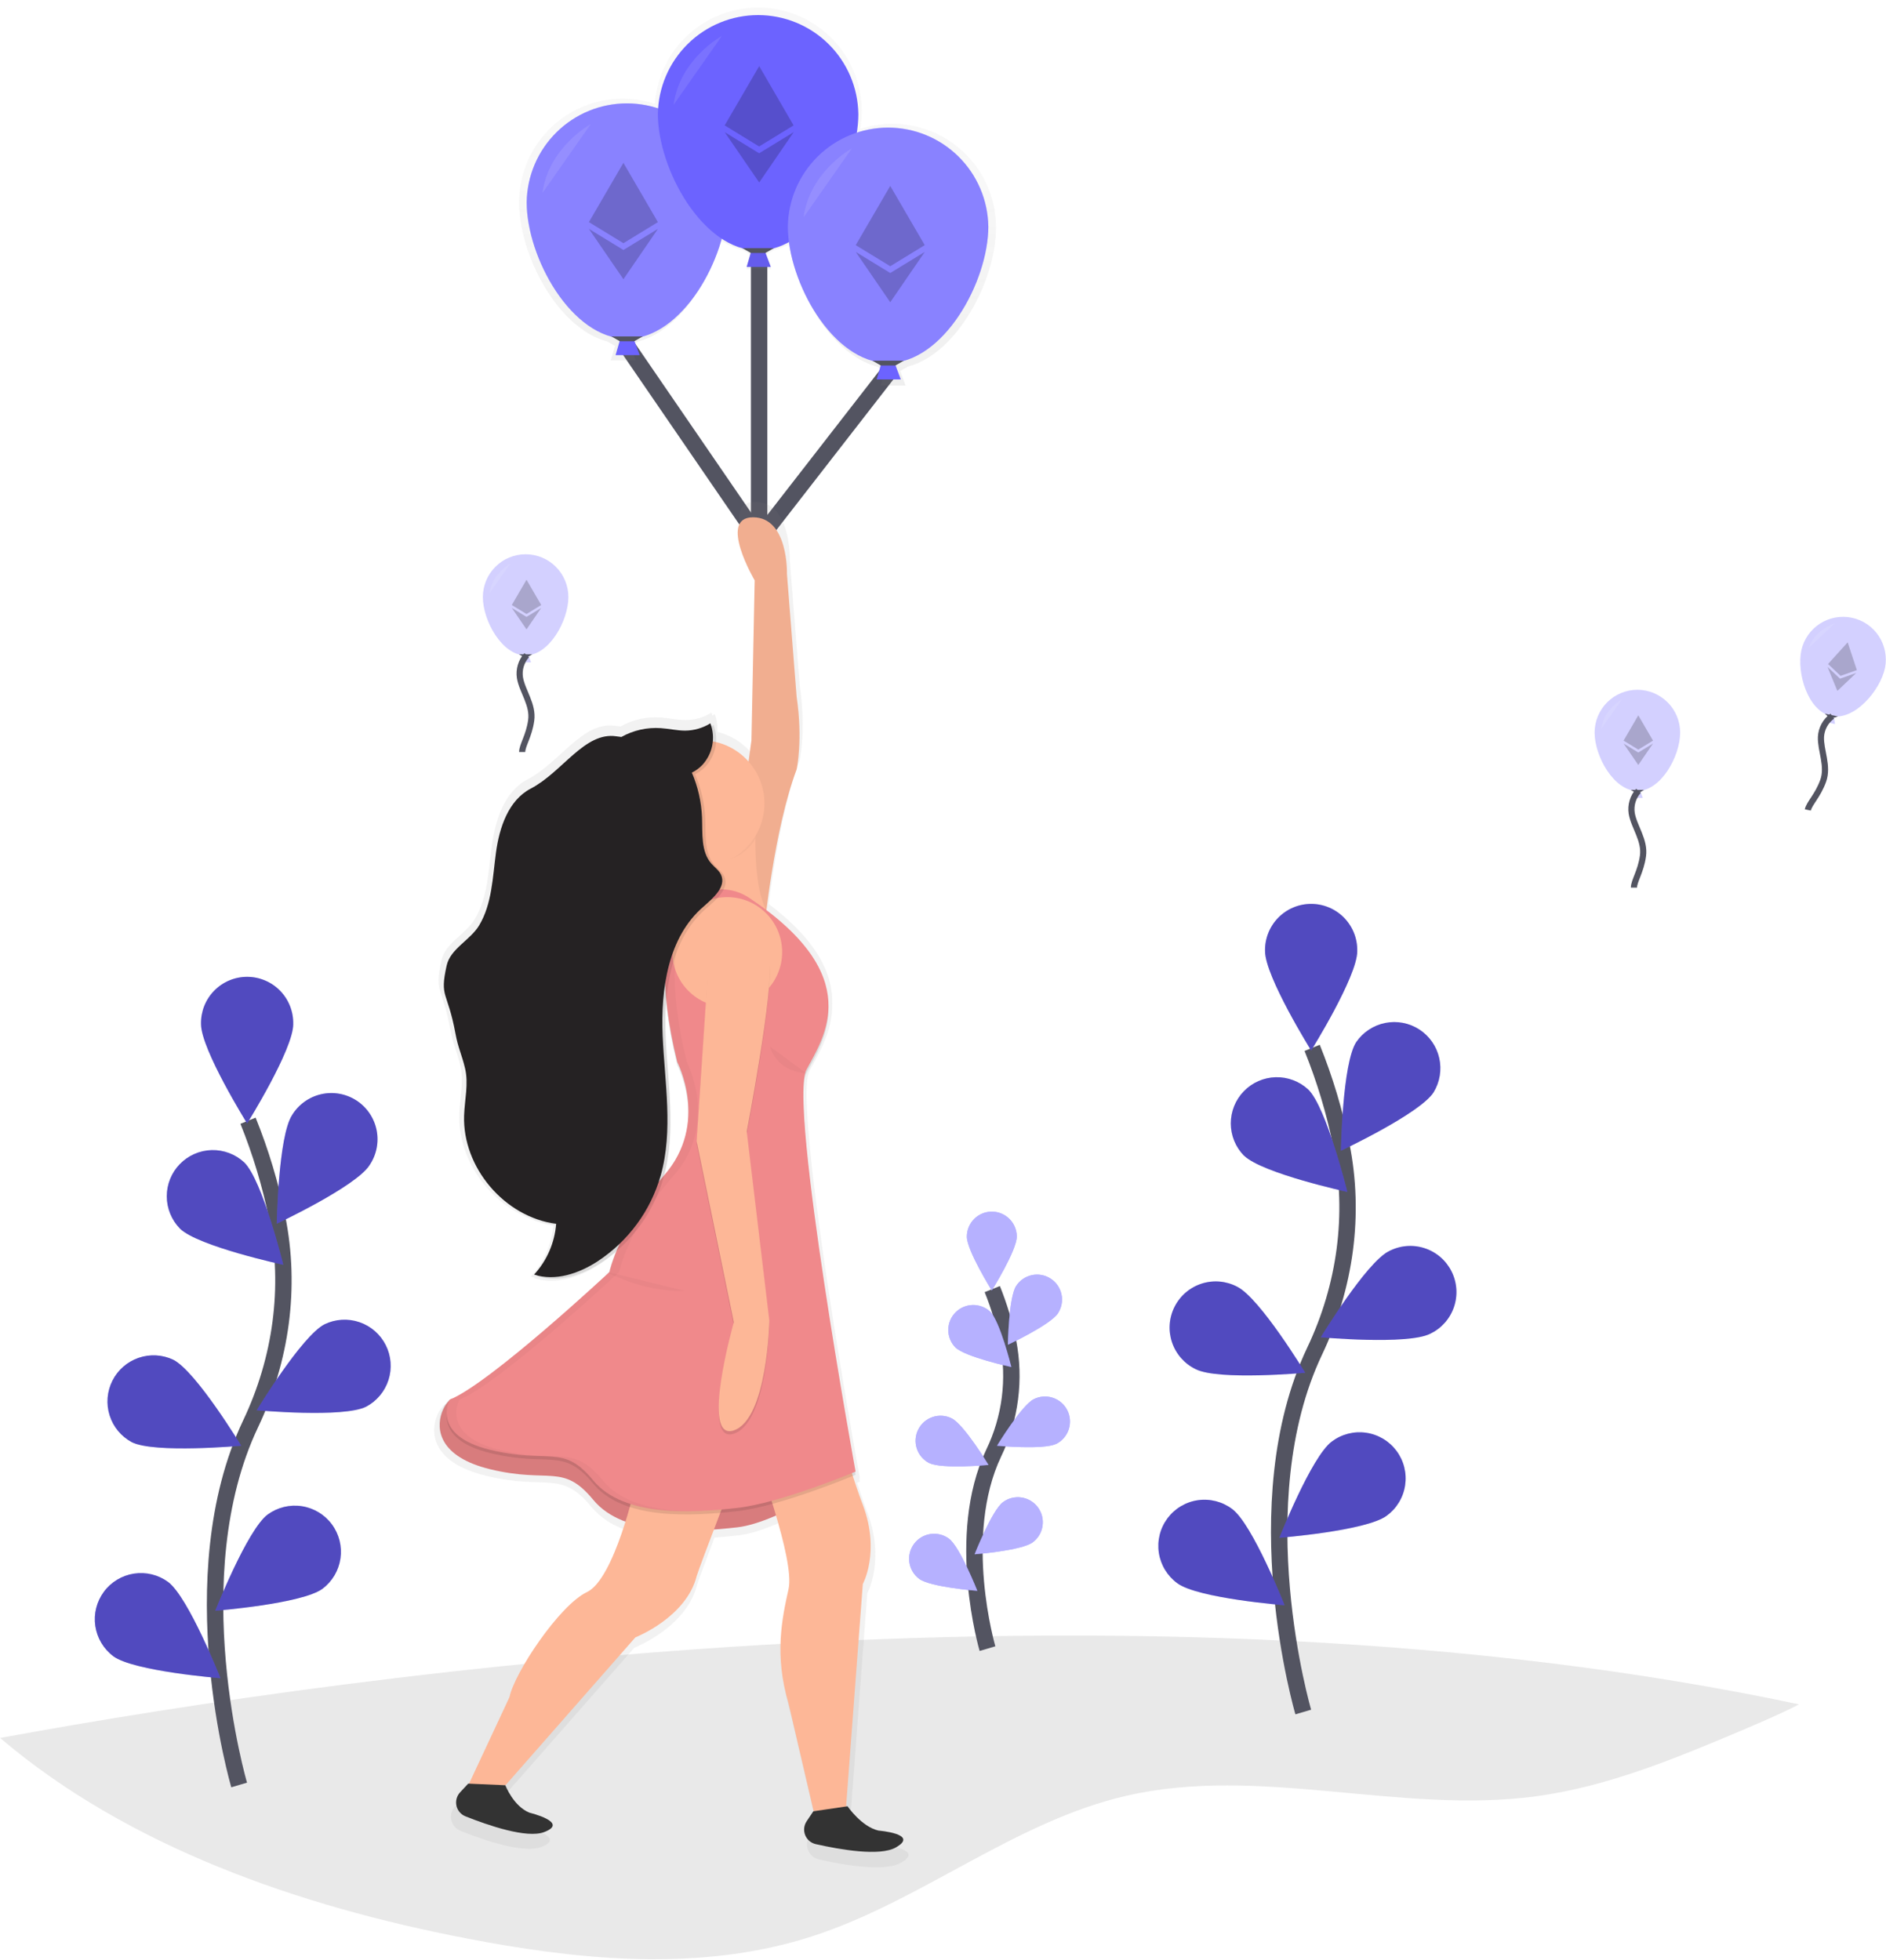 <svg width="230" height="239" viewBox="0 0 230 239" fill="none" xmlns="http://www.w3.org/2000/svg">
<g clip-path="url(#clip0)">
<path opacity="0.1" d="M219.393 207.842C217.239 208.954 214.982 209.914 212.755 210.871C204.53 214.349 196.18 217.856 187.343 219.05C170.758 221.288 153.629 215.227 137.325 218.998C123.666 222.155 112.369 231.827 99.025 236.134C92.82 238.136 86.364 238.921 79.85 238.921H78.997C78.19 238.911 77.389 238.891 76.595 238.86C69.99 238.612 63.359 237.633 56.885 236.382C36.443 232.445 15.638 225.226 0.009 211.938C45.516 203.601 139.255 190.822 219.393 207.842Z" fill="#252223"/>
<path d="M158.935 208.775C158.935 208.775 151.472 183.403 160.336 164.738C164.057 156.902 165.291 148.102 163.573 139.596C162.751 135.558 161.561 131.604 160.018 127.783" stroke="#535461" stroke-width="2" stroke-miterlimit="10"/>
<path d="M165.521 115.988C165.521 119.098 159.897 128.104 159.897 128.104C159.897 128.104 154.273 119.086 154.273 115.988C154.256 115.237 154.388 114.491 154.663 113.793C154.938 113.095 155.349 112.458 155.873 111.922C156.397 111.385 157.022 110.958 157.713 110.667C158.404 110.376 159.146 110.226 159.896 110.226C160.645 110.226 161.387 110.376 162.078 110.667C162.769 110.958 163.394 111.385 163.918 111.922C164.442 112.458 164.853 113.095 165.128 113.793C165.403 114.491 165.535 115.237 165.518 115.988H165.521Z" fill="#6C63FF"/>
<path d="M174.827 133.211C173.139 135.822 163.524 140.329 163.524 140.329C163.524 140.329 163.7 129.7 165.388 127.089C166.216 125.877 167.485 125.036 168.923 124.747C170.361 124.457 171.856 124.742 173.087 125.54C174.319 126.339 175.19 127.587 175.515 129.02C175.84 130.452 175.593 131.955 174.827 133.208V133.211Z" fill="#6C63FF"/>
<path d="M174.419 162.645C171.645 164.044 161.074 163.078 161.074 163.078C161.074 163.078 166.583 153.991 169.358 152.591C170.019 152.241 170.743 152.026 171.488 151.959C172.233 151.892 172.984 151.975 173.696 152.202C174.409 152.429 175.069 152.797 175.639 153.282C176.208 153.768 176.674 154.363 177.011 155.032C177.348 155.7 177.548 156.43 177.6 157.177C177.652 157.924 177.555 158.674 177.314 159.383C177.073 160.092 176.693 160.746 176.196 161.306C175.7 161.866 175.096 162.321 174.422 162.645H174.419Z" fill="#6C63FF"/>
<path d="M169.103 184.845C166.607 186.693 156.021 187.529 156.021 187.529C156.021 187.529 159.918 177.642 162.414 175.791C163.007 175.344 163.683 175.02 164.402 174.836C165.121 174.652 165.87 174.612 166.605 174.719C167.339 174.826 168.045 175.078 168.682 175.459C169.319 175.841 169.875 176.345 170.316 176.943C170.758 177.54 171.077 178.219 171.255 178.941C171.433 179.663 171.466 180.412 171.353 181.147C171.241 181.882 170.984 182.587 170.597 183.221C170.211 183.856 169.703 184.408 169.103 184.845Z" fill="#6C63FF"/>
<path d="M151.717 140.932C153.943 143.098 164.311 145.352 164.311 145.352C164.311 145.352 161.77 135.032 159.543 132.863C158.466 131.864 157.041 131.326 155.573 131.365C154.105 131.404 152.711 132.016 151.688 133.07C150.665 134.125 150.094 135.538 150.098 137.008C150.101 138.479 150.679 139.889 151.708 140.938L151.717 140.932Z" fill="#6C63FF"/>
<path d="M145.83 166.973C148.604 168.373 159.174 167.406 159.174 167.406C159.174 167.406 153.665 158.319 150.891 156.92C150.23 156.569 149.506 156.354 148.761 156.287C148.016 156.221 147.265 156.303 146.552 156.53C145.84 156.758 145.179 157.125 144.61 157.611C144.041 158.097 143.574 158.691 143.237 159.36C142.9 160.029 142.7 160.758 142.648 161.505C142.596 162.252 142.694 163.002 142.935 163.711C143.176 164.42 143.556 165.074 144.053 165.634C144.549 166.194 145.152 166.649 145.827 166.973H145.83Z" fill="#6C63FF"/>
<path d="M143.575 193.072C146.071 194.92 156.657 195.756 156.657 195.756C156.657 195.756 152.76 185.869 150.264 184.018C149.671 183.572 148.995 183.247 148.276 183.063C147.557 182.879 146.808 182.839 146.074 182.946C145.339 183.053 144.633 183.305 143.996 183.686C143.359 184.068 142.804 184.572 142.362 185.17C141.921 185.767 141.602 186.446 141.424 187.168C141.246 187.89 141.212 188.639 141.325 189.374C141.438 190.109 141.695 190.814 142.081 191.448C142.467 192.083 142.975 192.635 143.575 193.072Z" fill="#6C63FF"/>
<path opacity="0.25" d="M165.521 115.988C165.521 119.098 159.897 128.104 159.897 128.104C159.897 128.104 154.273 119.086 154.273 115.988C154.256 115.237 154.388 114.491 154.663 113.793C154.938 113.095 155.349 112.458 155.873 111.922C156.397 111.385 157.022 110.958 157.713 110.667C158.404 110.376 159.146 110.226 159.896 110.226C160.645 110.226 161.387 110.376 162.078 110.667C162.769 110.958 163.394 111.385 163.918 111.922C164.442 112.458 164.853 113.095 165.128 113.793C165.403 114.491 165.535 115.237 165.518 115.988H165.521Z" fill="black"/>
<path opacity="0.25" d="M174.827 133.211C173.139 135.822 163.524 140.329 163.524 140.329C163.524 140.329 163.7 129.7 165.388 127.089C166.216 125.877 167.485 125.036 168.923 124.747C170.361 124.457 171.856 124.742 173.087 125.54C174.319 126.339 175.19 127.587 175.515 129.02C175.84 130.452 175.593 131.955 174.827 133.208V133.211Z" fill="black"/>
<path opacity="0.25" d="M174.419 162.645C171.645 164.044 161.074 163.078 161.074 163.078C161.074 163.078 166.583 153.991 169.358 152.591C170.019 152.241 170.743 152.026 171.488 151.959C172.233 151.892 172.984 151.975 173.696 152.202C174.409 152.429 175.069 152.797 175.639 153.282C176.208 153.768 176.674 154.363 177.011 155.032C177.348 155.7 177.548 156.43 177.6 157.177C177.652 157.924 177.555 158.674 177.314 159.383C177.073 160.092 176.693 160.746 176.196 161.306C175.7 161.866 175.096 162.321 174.422 162.645H174.419Z" fill="black"/>
<path opacity="0.25" d="M169.103 184.845C166.607 186.693 156.021 187.529 156.021 187.529C156.021 187.529 159.918 177.642 162.414 175.791C163.007 175.344 163.683 175.02 164.402 174.836C165.121 174.652 165.87 174.612 166.605 174.719C167.339 174.826 168.045 175.078 168.682 175.459C169.319 175.841 169.875 176.345 170.316 176.943C170.758 177.54 171.077 178.219 171.255 178.941C171.433 179.663 171.466 180.412 171.353 181.147C171.241 181.882 170.984 182.587 170.597 183.221C170.211 183.856 169.703 184.408 169.103 184.845Z" fill="black"/>
<path opacity="0.25" d="M151.717 140.932C153.943 143.098 164.311 145.352 164.311 145.352C164.311 145.352 161.77 135.032 159.543 132.863C158.466 131.864 157.041 131.326 155.573 131.365C154.105 131.404 152.711 132.016 151.688 133.07C150.665 134.125 150.094 135.538 150.098 137.008C150.101 138.479 150.679 139.889 151.708 140.938L151.717 140.932Z" fill="black"/>
<path opacity="0.25" d="M145.83 166.973C148.604 168.373 159.174 167.406 159.174 167.406C159.174 167.406 153.665 158.319 150.891 156.92C150.23 156.569 149.506 156.354 148.761 156.287C148.016 156.221 147.265 156.303 146.552 156.53C145.84 156.758 145.179 157.125 144.61 157.611C144.041 158.097 143.574 158.691 143.237 159.36C142.9 160.029 142.7 160.758 142.648 161.505C142.596 162.252 142.694 163.002 142.935 163.711C143.176 164.42 143.556 165.074 144.053 165.634C144.549 166.194 145.152 166.649 145.827 166.973H145.83Z" fill="black"/>
<path opacity="0.25" d="M143.575 193.072C146.071 194.92 156.657 195.756 156.657 195.756C156.657 195.756 152.76 185.869 150.264 184.018C149.671 183.572 148.995 183.247 148.276 183.063C147.557 182.879 146.808 182.839 146.074 182.946C145.339 183.053 144.633 183.305 143.996 183.686C143.359 184.068 142.804 184.572 142.362 185.17C141.921 185.767 141.602 186.446 141.424 187.168C141.246 187.89 141.212 188.639 141.325 189.374C141.438 190.109 141.695 190.814 142.081 191.448C142.467 192.083 142.975 192.635 143.575 193.072Z" fill="black"/>
<path d="M29.165 217.672C29.165 217.672 21.701 192.303 30.565 173.625C34.286 165.789 35.521 156.989 33.802 148.484C32.981 144.445 31.791 140.491 30.248 136.67" stroke="#535461" stroke-width="2" stroke-miterlimit="10"/>
<path d="M35.762 124.884C35.762 127.995 30.138 137 30.138 137C30.138 137 24.514 127.983 24.514 124.884C24.497 124.134 24.629 123.388 24.904 122.689C25.179 121.991 25.59 121.355 26.114 120.818C26.638 120.281 27.264 119.855 27.954 119.564C28.645 119.272 29.387 119.122 30.137 119.122C30.886 119.122 31.628 119.272 32.319 119.564C33.01 119.855 33.636 120.281 34.159 120.818C34.683 121.355 35.095 121.991 35.369 122.689C35.644 123.388 35.777 124.134 35.759 124.884H35.762Z" fill="#6C63FF"/>
<path d="M45.056 142.108C43.367 144.719 33.753 149.226 33.753 149.226C33.753 149.226 33.928 138.597 35.617 135.986C36.008 135.345 36.524 134.789 37.134 134.351C37.744 133.913 38.435 133.602 39.167 133.435C39.899 133.269 40.656 133.251 41.395 133.382C42.134 133.513 42.839 133.791 43.469 134.2C44.099 134.608 44.641 135.138 45.063 135.76C45.485 136.381 45.779 137.081 45.927 137.817C46.075 138.554 46.074 139.313 45.924 140.049C45.774 140.786 45.479 141.484 45.056 142.105V142.108Z" fill="#6C63FF"/>
<path d="M44.65 171.541C41.876 172.941 31.306 171.975 31.306 171.975C31.306 171.975 36.815 162.887 39.589 161.488C40.916 160.85 42.441 160.76 43.834 161.235C45.228 161.71 46.38 162.713 47.043 164.029C47.706 165.345 47.827 166.869 47.38 168.274C46.933 169.678 45.954 170.852 44.653 171.541H44.65Z" fill="#6C63FF"/>
<path d="M39.335 193.742C36.84 195.59 26.254 196.426 26.254 196.426C26.254 196.426 30.151 186.539 32.646 184.688C33.846 183.814 35.343 183.45 36.809 183.676C38.276 183.901 39.594 184.698 40.476 185.893C41.359 187.087 41.734 188.582 41.52 190.052C41.306 191.523 40.521 192.849 39.335 193.742Z" fill="#6C63FF"/>
<path d="M21.945 149.829C24.172 151.994 34.551 154.239 34.551 154.239C34.551 154.239 32.01 143.919 29.784 141.75C28.706 140.751 27.281 140.213 25.814 140.252C24.346 140.291 22.951 140.903 21.928 141.958C20.905 143.012 20.334 144.425 20.338 145.896C20.342 147.366 20.919 148.776 21.948 149.826L21.945 149.829Z" fill="#6C63FF"/>
<path d="M16.071 175.87C18.845 177.269 29.416 176.303 29.416 176.303C29.416 176.303 23.907 167.216 21.132 165.816C19.806 165.189 18.287 165.105 16.9 165.582C15.513 166.06 14.367 167.061 13.706 168.373C13.046 169.684 12.924 171.202 13.366 172.603C13.807 174.003 14.778 175.176 16.071 175.87Z" fill="#6C63FF"/>
<path d="M13.805 201.969C16.301 203.816 26.887 204.653 26.887 204.653C26.887 204.653 22.99 194.766 20.494 192.909C19.294 192.035 17.798 191.671 16.331 191.897C14.865 192.122 13.546 192.919 12.664 194.114C11.782 195.308 11.406 196.803 11.62 198.273C11.834 199.744 12.619 201.07 13.805 201.963V201.969Z" fill="#6C63FF"/>
<path opacity="0.25" d="M35.762 124.884C35.762 127.995 30.138 137 30.138 137C30.138 137 24.514 127.983 24.514 124.884C24.497 124.134 24.629 123.388 24.904 122.689C25.179 121.991 25.59 121.355 26.114 120.818C26.638 120.281 27.264 119.855 27.954 119.564C28.645 119.272 29.387 119.122 30.137 119.122C30.886 119.122 31.628 119.272 32.319 119.564C33.01 119.855 33.636 120.281 34.159 120.818C34.683 121.355 35.095 121.991 35.369 122.689C35.644 123.388 35.777 124.134 35.759 124.884H35.762Z" fill="black"/>
<path opacity="0.25" d="M45.056 142.108C43.367 144.719 33.753 149.226 33.753 149.226C33.753 149.226 33.928 138.597 35.617 135.986C36.008 135.345 36.524 134.789 37.134 134.351C37.744 133.913 38.435 133.602 39.167 133.435C39.899 133.269 40.656 133.251 41.395 133.382C42.134 133.513 42.839 133.791 43.469 134.2C44.099 134.608 44.641 135.138 45.063 135.76C45.485 136.381 45.779 137.081 45.927 137.817C46.075 138.554 46.074 139.313 45.924 140.049C45.774 140.786 45.479 141.484 45.056 142.105V142.108Z" fill="black"/>
<path opacity="0.25" d="M44.65 171.541C41.876 172.941 31.306 171.975 31.306 171.975C31.306 171.975 36.815 162.887 39.589 161.488C40.916 160.85 42.441 160.76 43.834 161.235C45.228 161.71 46.38 162.713 47.043 164.029C47.706 165.345 47.827 166.869 47.38 168.274C46.933 169.678 45.954 170.852 44.653 171.541H44.65Z" fill="black"/>
<path opacity="0.25" d="M39.335 193.742C36.84 195.59 26.254 196.426 26.254 196.426C26.254 196.426 30.151 186.539 32.646 184.688C33.846 183.814 35.343 183.45 36.809 183.676C38.276 183.901 39.594 184.698 40.476 185.893C41.359 187.087 41.734 188.582 41.52 190.052C41.306 191.523 40.521 192.849 39.335 193.742Z" fill="black"/>
<path opacity="0.25" d="M21.945 149.829C24.172 151.994 34.551 154.239 34.551 154.239C34.551 154.239 32.01 143.919 29.784 141.75C28.706 140.751 27.281 140.213 25.814 140.252C24.346 140.291 22.951 140.903 21.928 141.958C20.905 143.012 20.334 144.425 20.338 145.896C20.342 147.366 20.919 148.776 21.948 149.826L21.945 149.829Z" fill="black"/>
<path opacity="0.25" d="M16.071 175.87C18.845 177.269 29.416 176.303 29.416 176.303C29.416 176.303 23.907 167.216 21.132 165.816C19.806 165.189 18.287 165.105 16.9 165.582C15.513 166.06 14.367 167.061 13.706 168.373C13.046 169.684 12.924 171.202 13.366 172.603C13.807 174.003 14.778 175.176 16.071 175.87Z" fill="black"/>
<path opacity="0.25" d="M13.805 201.969C16.301 203.816 26.887 204.653 26.887 204.653C26.887 204.653 22.99 194.766 20.494 192.909C19.294 192.035 17.798 191.671 16.331 191.897C14.865 192.122 13.546 192.919 12.664 194.114C11.782 195.308 11.406 196.803 11.62 198.273C11.834 199.744 12.619 201.07 13.805 201.963V201.969Z" fill="black"/>
<path d="M120.426 201.045C120.426 201.045 116.384 187.308 121.182 177.2C123.221 172.972 123.836 168.197 122.934 163.59C122.488 161.406 121.844 159.268 121.009 157.201" stroke="#535461" stroke-width="2" stroke-miterlimit="10"/>
<path d="M123.995 150.804C123.995 152.488 120.952 157.368 120.952 157.368C120.952 157.368 117.908 152.494 117.908 150.804C117.908 150.404 117.987 150.007 118.14 149.637C118.293 149.268 118.517 148.931 118.8 148.648C119.083 148.365 119.419 148.141 119.788 147.987C120.157 147.834 120.553 147.755 120.953 147.755C121.353 147.755 121.749 147.834 122.118 147.987C122.488 148.141 122.824 148.365 123.106 148.648C123.389 148.931 123.613 149.268 123.766 149.637C123.919 150.007 123.998 150.404 123.998 150.804H123.995Z" fill="#6C63FF"/>
<path d="M129.03 160.137C128.123 161.548 122.91 163.99 122.91 163.99C122.91 163.99 123.004 158.235 123.918 156.823C124.356 156.145 125.047 155.668 125.836 155.499C126.626 155.33 127.45 155.482 128.127 155.922C128.805 156.361 129.28 157.052 129.449 157.843C129.618 158.633 129.466 159.458 129.027 160.137H129.03Z" fill="#6C63FF"/>
<path d="M128.809 176.07C127.297 176.827 121.585 176.303 121.585 176.303C121.585 176.303 124.568 171.384 126.068 170.626C126.791 170.262 127.628 170.201 128.395 170.455C129.163 170.709 129.798 171.257 130.162 171.98C130.525 172.703 130.587 173.541 130.333 174.31C130.08 175.079 129.532 175.715 128.809 176.079V176.07Z" fill="#6C63FF"/>
<path d="M125.932 188.089C124.58 189.089 118.85 189.543 118.85 189.543C118.85 189.543 120.967 184.191 122.311 183.182C122.96 182.7 123.773 182.496 124.573 182.615C125.372 182.734 126.092 183.165 126.573 183.815C127.055 184.465 127.258 185.28 127.14 186.08C127.021 186.881 126.59 187.601 125.941 188.083L125.932 188.089Z" fill="#6C63FF"/>
<path d="M116.511 164.317C117.721 165.489 123.336 166.704 123.336 166.704C123.336 166.704 121.956 161.103 120.746 159.943C120.162 159.406 119.392 159.119 118.599 159.142C117.807 159.165 117.055 159.497 116.503 160.067C115.951 160.636 115.643 161.399 115.645 162.193C115.646 162.987 115.957 163.749 116.511 164.317Z" fill="#6C63FF"/>
<path d="M113.331 178.414C114.844 179.172 120.556 178.648 120.556 178.648C120.556 178.648 117.573 173.728 116.072 172.971C115.35 172.607 114.513 172.545 113.745 172.799C112.978 173.053 112.342 173.602 111.979 174.325C111.615 175.048 111.554 175.886 111.807 176.655C112.061 177.423 112.609 178.06 113.331 178.423V178.414Z" fill="#6C63FF"/>
<path d="M112.109 192.545C113.462 193.545 119.191 193.999 119.191 193.999C119.191 193.999 117.074 188.647 115.731 187.638C115.409 187.399 115.044 187.226 114.656 187.129C114.268 187.032 113.864 187.012 113.468 187.071C112.669 187.189 111.949 187.621 111.468 188.271C110.986 188.921 110.783 189.736 110.901 190.536C111.02 191.337 111.451 192.057 112.1 192.539L112.109 192.545Z" fill="#6C63FF"/>
<path opacity="0.5" d="M123.995 150.804C123.995 152.488 120.952 157.368 120.952 157.368C120.952 157.368 117.908 152.494 117.908 150.804C117.908 150.404 117.987 150.007 118.14 149.637C118.293 149.268 118.517 148.931 118.8 148.648C119.083 148.365 119.419 148.141 119.788 147.987C120.157 147.834 120.553 147.755 120.953 147.755C121.353 147.755 121.749 147.834 122.118 147.987C122.488 148.141 122.824 148.365 123.106 148.648C123.389 148.931 123.613 149.268 123.766 149.637C123.919 150.007 123.998 150.404 123.998 150.804H123.995Z" fill="white"/>
<path opacity="0.5" d="M129.03 160.137C128.123 161.548 122.91 163.99 122.91 163.99C122.91 163.99 123.004 158.235 123.918 156.823C124.356 156.145 125.047 155.668 125.836 155.499C126.626 155.33 127.45 155.482 128.127 155.922C128.805 156.361 129.28 157.052 129.449 157.843C129.618 158.633 129.466 159.458 129.027 160.137H129.03Z" fill="white"/>
<path opacity="0.5" d="M128.809 176.07C127.297 176.827 121.585 176.303 121.585 176.303C121.585 176.303 124.568 171.384 126.068 170.626C126.791 170.262 127.628 170.201 128.395 170.455C129.163 170.709 129.798 171.257 130.162 171.98C130.525 172.703 130.587 173.541 130.333 174.31C130.08 175.079 129.532 175.715 128.809 176.079V176.07Z" fill="white"/>
<path opacity="0.5" d="M125.932 188.089C124.58 189.089 118.85 189.543 118.85 189.543C118.85 189.543 120.967 184.191 122.311 183.182C122.96 182.7 123.773 182.496 124.573 182.615C125.372 182.734 126.092 183.165 126.573 183.815C127.055 184.465 127.258 185.28 127.14 186.08C127.021 186.881 126.59 187.601 125.941 188.083L125.932 188.089Z" fill="white"/>
<path opacity="0.5" d="M116.511 164.317C117.721 165.489 123.336 166.704 123.336 166.704C123.336 166.704 121.956 161.103 120.746 159.943C120.162 159.406 119.392 159.119 118.599 159.142C117.807 159.165 117.055 159.497 116.503 160.067C115.951 160.636 115.643 161.399 115.645 162.193C115.646 162.987 115.957 163.749 116.511 164.317Z" fill="white"/>
<path opacity="0.5" d="M113.331 178.414C114.844 179.172 120.556 178.648 120.556 178.648C120.556 178.648 117.573 173.728 116.072 172.971C115.35 172.607 114.513 172.545 113.745 172.799C112.978 173.053 112.342 173.602 111.979 174.325C111.615 175.048 111.554 175.886 111.807 176.655C112.061 177.423 112.609 178.06 113.331 178.423V178.414Z" fill="white"/>
<path opacity="0.5" d="M112.109 192.545C113.462 193.545 119.191 193.999 119.191 193.999C119.191 193.999 117.074 188.647 115.731 187.638C115.409 187.399 115.044 187.226 114.656 187.129C114.268 187.032 113.864 187.012 113.468 187.071C112.669 187.189 111.949 187.621 111.468 188.271C110.986 188.921 110.783 189.736 110.901 190.536C111.02 191.337 111.451 192.057 112.1 192.539L112.109 192.545Z" fill="white"/>
<path d="M92.578 31.73V65.713L108.286 45.491" stroke="#535461" stroke-width="2" stroke-miterlimit="10"/>
<path d="M76.589 42.401L92.578 65.713" stroke="#535461" stroke-width="2" stroke-miterlimit="10"/>
<g opacity="0.7">
<path opacity="0.7" d="M121.47 27.735C121.468 25.738 120.995 23.771 120.089 21.993C119.183 20.214 117.87 18.676 116.257 17.503C114.644 16.33 112.777 15.556 110.807 15.243C108.838 14.931 106.823 15.09 104.927 15.706C105.031 14.995 105.085 14.277 105.087 13.558C105.085 10.284 103.815 7.138 101.543 4.782C99.272 2.426 96.176 1.043 92.908 0.926C89.639 0.808 86.453 1.964 84.018 4.15C81.583 6.337 80.091 9.384 79.853 12.65C77.957 12.031 75.941 11.872 73.97 12.183C72 12.495 70.131 13.269 68.517 14.442C66.903 15.615 65.588 17.154 64.682 18.933C63.776 20.712 63.303 22.681 63.302 24.678C63.302 31.039 67.97 40.051 74.057 41.641L75.004 42.183L74.489 43.946H77.533L76.879 42.186L77.82 41.647C82.522 40.411 86.379 34.741 87.888 29.301C88.715 29.852 89.626 30.266 90.584 30.527L91.531 31.07L91.017 32.833H94.06L93.398 31.067L94.338 30.527C95.039 30.34 95.714 30.066 96.347 29.712C97.161 35.816 101.49 43.265 106.963 44.704L107.91 45.246L107.396 47.009H110.439L109.777 45.243L110.718 44.704C116.814 43.107 121.47 34.081 121.47 27.735Z" fill="url(#paint0_linear)"/>
</g>
<path d="M78.014 43.307H75.07L75.585 41.538H77.351L78.014 43.307Z" fill="#6C63FF"/>
<path d="M88.678 24.654C88.678 31.415 83.205 41.314 76.453 41.314C69.7 41.314 64.228 31.409 64.228 24.654C64.278 21.441 65.588 18.377 67.875 16.123C70.162 13.869 73.242 12.606 76.451 12.606C79.66 12.606 82.741 13.869 85.028 16.123C87.315 18.377 88.625 21.441 88.675 24.654H88.678Z" fill="#6C63FF"/>
<path opacity="0.2" d="M88.678 24.654C88.678 31.415 83.205 41.314 76.453 41.314C69.7 41.314 64.228 31.409 64.228 24.654C64.278 21.441 65.588 18.377 67.875 16.123C70.162 13.869 73.242 12.606 76.451 12.606C79.66 12.606 82.741 13.869 85.028 16.123C87.315 18.377 88.625 21.441 88.675 24.654H88.678Z" fill="white"/>
<path d="M77.351 41.614H75.584L74.553 41.023H78.383L77.351 41.614Z" fill="#535461"/>
<path opacity="0.1" d="M72.039 15.139C72.039 15.139 66.896 17.941 66.148 23.545L72.039 15.139Z" fill="white"/>
<path d="M93.999 32.548H91.056L91.57 30.779H93.337L93.999 32.548Z" fill="#6C63FF"/>
<path opacity="0.07" d="M93.999 32.548H91.056L91.57 30.779H93.337L93.999 32.548Z" fill="black"/>
<path d="M104.679 13.888C104.679 20.649 99.206 30.549 92.454 30.549C85.701 30.549 80.228 20.643 80.228 13.888C80.279 10.676 81.589 7.612 83.876 5.358C86.163 3.104 89.243 1.84 92.452 1.84C95.661 1.84 98.742 3.104 101.029 5.358C103.316 7.612 104.626 10.676 104.676 13.888H104.679Z" fill="#6C63FF"/>
<path d="M93.338 30.852H91.571L90.539 30.264H94.369L93.338 30.852Z" fill="#535461"/>
<path opacity="0.1" d="M88.034 4.38C88.034 4.38 82.891 7.182 82.144 12.786L88.034 4.38Z" fill="white"/>
<path d="M109.852 46.267H106.905L107.423 44.498H109.189L109.852 46.267Z" fill="#6C63FF"/>
<path d="M120.529 27.61C120.529 34.371 115.056 44.27 108.303 44.27C101.551 44.27 96.078 34.365 96.078 27.61C96.129 24.398 97.439 21.334 99.726 19.08C102.012 16.826 105.093 15.562 108.302 15.562C111.511 15.562 114.591 16.826 116.878 19.08C119.165 21.334 120.475 24.398 120.526 27.61H120.529Z" fill="#6C63FF"/>
<path opacity="0.2" d="M120.529 27.61C120.529 34.371 115.056 44.27 108.303 44.27C101.551 44.27 96.078 34.365 96.078 27.61C96.129 24.398 97.439 21.334 99.726 19.08C102.012 16.826 105.093 15.562 108.302 15.562C111.511 15.562 114.591 16.826 116.878 19.08C119.165 21.334 120.475 24.398 120.526 27.61H120.529Z" fill="white"/>
<path d="M109.19 44.573H107.423L106.392 43.983H110.222L109.19 44.573Z" fill="#535461"/>
<path opacity="0.1" d="M103.886 18.099C103.886 18.099 98.743 20.901 97.996 26.505L103.886 18.099Z" fill="white"/>
<path opacity="0.2" d="M112.772 29.894L108.567 32.466L104.358 29.894L108.567 22.673L112.772 29.894ZM108.567 33.293L104.358 30.721L108.567 36.858L112.775 30.721L108.567 33.293Z" fill="black"/>
<path opacity="0.2" d="M96.78 15.291L92.575 17.863L88.376 15.291L92.584 8.063L96.78 15.291ZM92.575 18.69L88.376 16.115L92.584 22.252L96.792 16.115L92.584 18.687L92.575 18.69Z" fill="black"/>
<path opacity="0.2" d="M80.232 27.086L76.027 29.658L71.818 27.086L76.027 19.859L80.232 27.086ZM76.027 30.485L71.818 27.913L76.027 34.05L80.235 27.913L76.027 30.485Z" fill="black"/>
<path d="M107.71 225.047C105.592 224.563 103.853 222.018 103.853 222.018L103.68 222.046L105.768 194.296C105.768 194.296 107.982 190.264 105.768 184.415C105.326 183.252 104.912 182.031 104.525 180.823L104.86 180.683L104.794 180.308L104.86 180.28C104.86 180.28 98.419 144.937 98.359 133.432C98.359 132.042 98.483 131.048 98.731 130.573C99.748 128.631 101.569 125.838 101.493 122.352C101.56 118.947 99.856 114.855 93.748 110.235C94.235 106.358 95.436 98.195 97.524 92.666C97.524 92.666 98.329 89.031 97.524 83.579L96.314 68.255C96.314 68.255 96.516 61.197 92.078 61.197C87.64 61.197 92.281 69.073 92.281 69.073L91.879 89.034C91.879 89.034 91.746 90.067 91.519 91.691C90.451 90.481 89.036 89.629 87.468 89.253C87.53 88.523 87.427 87.789 87.165 87.105C87.075 87.162 86.981 87.214 86.887 87.266C86.851 87.144 86.808 87.023 86.763 86.905C85.818 87.491 84.731 87.806 83.62 87.814C82.603 87.814 81.605 87.568 80.594 87.493C78.88 87.372 77.167 87.754 75.666 88.592C75.457 88.571 75.246 88.544 75.034 88.513C71.07 87.908 68.314 92.966 64.345 95.035C61.562 96.486 60.437 99.882 60.001 102.99C59.565 106.097 59.514 109.408 57.883 112.104C56.776 113.946 54.298 115.009 53.832 117.105C52.925 121.195 53.932 120.186 54.94 125.629C55.272 127.428 55.705 128.146 56.129 129.927C56.588 131.848 56.08 133.865 56.011 135.828C55.835 140.999 59.157 145.991 63.77 148.214C64.932 148.83 66.186 149.254 67.483 149.471C67.275 151.783 66.312 153.962 64.745 155.672C64.899 155.723 65.047 155.766 65.21 155.802L65.147 155.872C67.809 156.744 70.75 155.735 73.097 154.203C73.782 153.754 74.436 153.26 75.055 152.725C74.691 153.58 74.396 154.464 74.171 155.366L74.153 155.384L73.669 155.266C73.669 155.266 73.808 155.345 74.059 155.472C72.722 156.714 59.602 168.839 54.558 171.157C53.448 171.181 49.818 177.666 59.269 179.968C66.72 181.786 68.345 179.163 72.157 183.8C73.227 185.042 74.607 185.977 76.156 186.511C75.067 189.989 73.346 194.354 71.349 195.296C67.924 196.91 62.273 205.376 61.668 208.403L56.609 219.195H56.516L55.49 220.295C55.286 220.514 55.138 220.78 55.059 221.069C54.98 221.359 54.974 221.663 55.039 221.956C55.104 222.248 55.24 222.521 55.434 222.749C55.628 222.977 55.875 223.155 56.153 223.266C59.075 224.433 63.831 226.05 65.982 225.244C69.204 224.033 64.167 222.821 64.167 222.821C62.152 222.015 61.141 219.392 61.141 219.392L77.351 200.942C77.351 200.942 83.704 198.476 85.002 193.281C85.084 192.951 86.04 190.404 87.141 187.505C88.17 187.429 89.147 187.329 90.036 187.232C91.476 187.072 93.183 186.502 94.913 185.751C95.963 189.304 96.864 193.157 96.48 194.893C95.675 198.528 94.665 203.159 96.48 209.208L99.602 222.618H99.887L99.566 222.667L98.734 223.899C98.564 224.15 98.459 224.438 98.426 224.739C98.393 225.04 98.434 225.345 98.546 225.626C98.657 225.907 98.836 226.157 99.066 226.353C99.296 226.55 99.57 226.687 99.865 226.753C102.936 227.45 107.861 228.301 109.849 227.171C112.88 225.459 107.71 225.047 107.71 225.047ZM81.163 126.087C81.096 124.625 81.117 123.16 81.227 121.7C81.489 124.357 81.95 126.989 82.606 129.576C83.485 131.433 83.959 133.456 83.998 135.51C83.974 138.381 82.907 141.145 80.997 143.286L80.978 143.304C82.473 137.737 81.417 131.845 81.163 126.084V126.087Z" fill="url(#paint1_linear)"/>
<path d="M82.785 113.722C81.048 116.663 81.363 122.04 83.774 131.872C83.774 131.872 86.53 139.363 81.018 145.67C75.506 151.976 74.326 157.483 74.326 157.483C74.326 157.483 57.021 168.218 54.837 173.053C58.086 165.859 47.419 176.158 59.759 179.163C67.041 180.938 68.617 178.375 72.356 182.906C76.096 187.438 84.561 186.844 89.876 186.257C95.192 185.669 104.246 179.359 104.246 179.359C104.246 179.359 94.208 136.985 96.38 132.844C98.429 128.928 105.795 121.485 91.365 111.847C88.481 109.938 84.542 110.744 82.785 113.722Z" fill="#F0898B"/>
<path opacity="0.1" d="M82.785 113.722C81.049 116.663 81.363 122.04 83.775 131.872C83.775 131.872 86.531 139.363 81.018 145.67C75.506 151.976 74.326 157.483 74.326 157.483C74.326 157.483 56.91 168.17 54.837 173.053C57.89 165.859 47.419 176.158 59.76 179.163C67.041 180.938 68.618 178.375 72.357 182.906C76.096 187.438 84.561 186.844 89.877 186.257C95.192 185.669 104.247 179.359 104.247 179.359C104.247 179.359 94.209 136.985 96.381 132.844C98.429 128.928 105.796 121.485 91.365 111.847C88.482 109.938 84.543 110.744 82.785 113.722Z" fill="black"/>
<path d="M77.485 181.144C77.485 181.144 74.925 192.575 71.579 194.15C68.233 195.726 62.721 204.004 62.131 206.961L57.112 217.702H61.65L77.485 199.673C77.485 199.673 83.696 197.249 84.966 192.182C85.163 191.394 90.479 177.596 90.479 177.596L77.485 181.144Z" fill="#FDB797"/>
<path d="M92.236 177.596C92.236 177.596 96.962 190.21 96.169 193.76C95.377 197.31 94.396 201.841 96.169 207.754L99.222 220.861L103.155 220.664L105.221 193.169C105.221 193.169 107.387 189.231 105.221 183.512C103.055 177.793 101.482 170.702 101.482 170.702L92.236 177.596Z" fill="#FDB797"/>
<path d="M93.216 113.146C93.216 113.146 94.396 101.124 97.149 93.83C97.149 93.83 97.936 90.283 97.149 84.96L95.969 69.981C95.969 69.981 96.166 63.084 91.836 63.084C87.507 63.084 92.033 70.772 92.033 70.772L91.64 90.286C91.64 90.286 89.08 110.193 87.311 112.362L93.216 113.146Z" fill="#FDB797"/>
<path opacity="0.05" d="M93.216 113.146C93.216 113.146 94.396 101.124 97.149 93.83C97.149 93.83 97.936 90.283 97.149 84.96L95.969 69.981C95.969 69.981 96.166 63.084 91.836 63.084C87.507 63.084 92.033 70.772 92.033 70.772L91.64 90.286C91.64 90.286 89.08 110.193 87.311 112.362L93.216 113.146Z" fill="black"/>
<path d="M92.236 98.955C92.236 98.955 91.449 108.415 93.812 111.568C93.812 111.568 88.3 108.612 83.577 111.174C83.577 111.174 86.53 103.093 85.547 99.546L92.236 98.955Z" fill="#FDB797"/>
<path opacity="0.1" d="M82.784 111.75C81.048 114.691 80.18 120.068 82.591 129.9C82.591 129.9 86.524 137.391 81.015 143.698C75.506 150.004 74.323 155.511 74.323 155.511C74.323 155.511 59.756 169.112 54.834 171.081C54.834 171.081 52.471 175.416 59.756 177.191C67.041 178.966 68.614 176.403 72.353 180.935C76.093 185.466 84.557 184.872 89.873 184.285C95.188 183.697 104.34 179.85 104.34 179.85C104.34 179.85 96.171 135.019 98.335 130.872C100.383 126.956 105.78 119.513 91.352 109.875C88.481 107.966 84.542 108.775 82.784 111.75Z" fill="black"/>
<path d="M82.784 111.356C81.048 114.297 80.18 119.674 82.591 129.506C82.591 129.506 86.524 136.997 81.015 143.304C75.506 149.611 74.323 155.117 74.323 155.117C74.323 155.117 59.756 168.718 54.834 170.687C54.834 170.687 52.471 175.022 59.756 176.797C67.041 178.572 68.614 176.009 72.353 180.541C76.093 185.072 84.557 184.479 89.873 183.891C95.188 183.303 104.34 179.456 104.34 179.456C104.34 179.456 96.171 134.626 98.335 130.479C100.383 126.562 105.78 119.12 91.352 109.481C88.481 107.573 84.542 108.378 82.784 111.356Z" fill="#F0898B"/>
<path d="M88.693 122.806C92.389 122.806 95.385 119.806 95.385 116.106C95.385 112.405 92.389 109.405 88.693 109.405C84.997 109.405 82.001 112.405 82.001 116.106C82.001 119.806 84.997 122.806 88.693 122.806Z" fill="#FDB797"/>
<path opacity="0.1" d="M86.331 118.862L84.954 139.557L89.492 161.633C89.492 161.633 85.359 176.218 89.492 174.837C93.625 173.456 93.821 161.436 93.821 161.436L91.056 138.385C91.056 138.385 94.402 121.04 93.812 117.484C93.222 113.928 86.331 118.862 86.331 118.862Z" fill="black"/>
<path d="M86.331 118.468L84.954 139.163L89.492 161.239C89.492 161.239 85.35 175.824 89.48 174.431C93.61 173.038 93.821 161.042 93.821 161.042L91.065 137.982C91.065 137.982 94.411 120.637 93.821 117.081C93.231 113.525 86.331 118.468 86.331 118.468Z" fill="#FDB797"/>
<path opacity="0.03" d="M85.444 105.368C88.231 105.368 90.766 104.571 92.1 102.338C92.118 100.597 92.224 99.346 92.224 99.346L85.532 99.951C85.956 101.466 85.723 102.775 85.23 104.977C85.372 104.974 85.32 105.368 85.444 105.368Z" fill="black"/>
<path d="M85.544 105.661C89.785 105.661 93.223 102.219 93.223 97.973C93.223 93.727 89.785 90.285 85.544 90.285C81.304 90.285 77.866 93.727 77.866 97.973C77.866 102.219 81.304 105.661 85.544 105.661Z" fill="#FDB797"/>
<path opacity="0.03" d="M93.909 127.634C93.909 127.634 94.514 130.591 98.338 130.888L93.909 127.634Z" fill="black"/>
<path opacity="0.03" d="M73.537 180.553C69.797 176.009 68.221 178.581 60.939 176.809C53.657 175.037 56.005 170.699 56.005 170.699C60.927 168.727 75.494 155.13 75.494 155.13C75.494 155.13 76.674 149.61 82.186 143.316C87.698 137.021 83.762 129.518 83.762 129.518C81.342 119.689 82.216 114.309 83.956 111.368C84.434 110.562 85.097 109.881 85.89 109.381C86.682 108.881 87.582 108.577 88.515 108.493C87.383 108.373 86.24 108.58 85.221 109.09C84.203 109.599 83.351 110.39 82.767 111.368C81.03 114.309 80.162 119.686 82.573 129.518C82.573 129.518 86.506 137.009 80.997 143.316C75.488 149.623 74.305 155.13 74.305 155.13C74.305 155.13 59.738 168.73 54.816 170.699C54.816 170.699 52.453 175.034 59.738 176.809C67.023 178.584 68.596 176.021 72.336 180.553C74.922 183.688 79.766 184.372 84.267 184.3C80.141 184.233 75.896 183.415 73.537 180.553Z" fill="black"/>
<path opacity="0.1" d="M88.331 106.882C88.083 106.331 87.553 105.973 87.154 105.516C85.856 104.041 86.08 101.829 86.004 99.863C85.927 97.986 85.508 96.138 84.767 94.411C85.231 94.18 85.654 93.873 86.016 93.502C86.644 92.832 87.071 91.999 87.249 91.098C87.427 90.197 87.349 89.263 87.024 88.404C86.1 88.978 85.037 89.286 83.95 89.295C82.958 89.295 81.981 89.056 80.988 88.992C79.311 88.874 77.637 89.248 76.169 90.067C75.963 90.046 75.757 90.022 75.564 89.989C71.688 89.401 68.996 94.341 65.117 96.365C62.395 97.785 61.296 101.099 60.882 104.141C60.467 107.182 60.404 110.417 58.825 113.049C57.742 114.848 55.318 115.887 54.865 117.938C53.978 121.937 54.961 120.949 55.945 126.271C56.271 128.031 56.692 128.734 57.106 130.473C57.554 132.351 57.058 134.31 56.991 136.228C56.777 142.565 61.935 148.632 68.218 149.429C68.041 151.738 67.094 153.921 65.529 155.626C68.131 156.48 71.008 155.493 73.301 153.994C77.015 151.534 79.727 147.823 80.943 143.534C82.489 138.039 81.424 132.199 81.179 126.495C80.934 120.792 81.832 114.449 86.165 110.744C87.372 109.702 88.981 108.339 88.331 106.882Z" fill="black"/>
<path d="M87.937 106.691C87.689 106.14 87.16 105.782 86.76 105.325C85.462 103.85 85.686 101.639 85.611 99.673C85.534 97.795 85.115 95.947 84.373 94.22C84.838 93.99 85.26 93.683 85.623 93.312C86.252 92.641 86.68 91.807 86.858 90.904C87.036 90.002 86.957 89.067 86.63 88.207C85.707 88.781 84.643 89.09 83.556 89.098C82.564 89.098 81.587 88.859 80.595 88.795C78.918 88.677 77.243 89.051 75.775 89.871C75.57 89.849 75.364 89.825 75.17 89.792C71.295 89.204 68.602 94.145 64.724 96.168C62.001 97.589 60.903 100.903 60.488 103.944C60.074 106.985 60.01 110.22 58.431 112.852C57.348 114.652 54.925 115.691 54.471 117.741C53.585 121.74 54.568 120.752 55.551 126.074C55.878 127.834 56.298 128.537 56.713 130.276C57.16 132.154 56.664 134.114 56.598 136.031C56.383 142.368 61.541 148.435 67.825 149.232C67.647 151.541 66.7 153.724 65.135 155.43C67.737 156.284 70.614 155.296 72.907 153.797C76.631 151.344 79.352 147.635 80.576 143.343C82.122 137.849 81.058 132.008 80.812 126.305C80.567 120.601 81.466 114.258 85.798 110.553C86.978 109.505 88.588 108.142 87.937 106.691Z" fill="#252223"/>
<path d="M61.626 217.705C61.626 217.705 62.609 220.268 64.579 221.055C64.579 221.055 69.501 222.236 66.351 223.421C64.234 224.211 59.602 222.627 56.743 221.488C56.474 221.377 56.235 221.202 56.047 220.978C55.859 220.755 55.728 220.489 55.665 220.204C55.601 219.919 55.607 219.623 55.682 219.341C55.757 219.059 55.899 218.799 56.096 218.583L57.097 217.508L61.626 217.705Z" fill="#333333"/>
<path d="M103.357 220.268C103.357 220.268 105.06 222.761 107.127 223.233C107.127 223.233 112.173 223.636 109.244 225.293C107.296 226.395 102.48 225.565 99.478 224.884C99.191 224.819 98.923 224.684 98.698 224.492C98.474 224.3 98.3 224.056 98.191 223.781C98.082 223.506 98.042 223.209 98.074 222.915C98.106 222.621 98.209 222.339 98.374 222.094L99.188 220.882L103.357 220.268Z" fill="#333333"/>
<path opacity="0.03" d="M73.83 155.045C73.83 155.045 78.368 157.607 83.475 157.41L73.83 155.045Z" fill="black"/>
<path opacity="0.3" d="M64.76 80.768H63.505L63.723 80.011H64.479L64.76 80.768Z" fill="#6C63FF"/>
<path opacity="0.3" d="M69.316 72.804C69.316 75.682 66.981 79.923 64.1 79.923C61.22 79.923 58.885 75.682 58.885 72.814C58.885 71.428 59.434 70.1 60.412 69.121C61.391 68.141 62.717 67.591 64.1 67.591C65.484 67.591 66.81 68.141 67.788 69.121C68.767 70.1 69.316 71.428 69.316 72.814V72.804Z" fill="#6C63FF"/>
<path d="M64.479 80.044H63.723L63.284 79.793H64.918L64.479 80.044Z" fill="#535461"/>
<path opacity="0.1" d="M62.212 68.749C62.212 68.749 60.013 69.945 59.698 72.335L62.212 68.749Z" fill="white"/>
<path opacity="0.2" d="M66.003 73.78L64.209 74.876L62.415 73.78L64.209 70.696L66.003 73.78ZM64.209 75.231L62.415 74.134L64.209 76.751L66.003 74.134L64.209 75.231Z" fill="black"/>
<path d="M64.231 79.902C63.898 80.269 63.652 80.706 63.51 81.181C63.367 81.656 63.333 82.156 63.408 82.646C63.683 84.294 65.054 85.942 64.778 87.862C64.503 89.783 63.68 90.891 63.68 91.706" stroke="#535461" stroke-width="0.75" stroke-miterlimit="10"/>
<path opacity="0.3" d="M200.343 97.304H199.084L199.305 96.547H200.058L200.343 97.304Z" fill="#6C63FF"/>
<path opacity="0.3" d="M204.896 89.341C204.896 92.224 202.561 96.45 199.68 96.45C196.8 96.45 194.465 92.209 194.465 89.341C194.465 87.956 195.014 86.627 195.992 85.648C196.971 84.669 198.297 84.118 199.68 84.118C201.064 84.118 202.39 84.669 203.369 85.648C204.347 86.627 204.896 87.956 204.896 89.341Z" fill="#6C63FF"/>
<path d="M200.058 96.58H199.305L198.866 96.329H200.5L200.058 96.58Z" fill="#535461"/>
<path opacity="0.1" d="M197.795 85.284C197.795 85.284 195.596 86.481 195.281 88.871L197.795 85.284Z" fill="white"/>
<path opacity="0.2" d="M201.586 90.316L199.792 91.412L197.998 90.316L199.792 87.232L201.586 90.316ZM199.792 91.767L197.998 90.67L199.792 93.287L201.586 90.67L199.792 91.767Z" fill="black"/>
<path d="M199.813 96.438C199.48 96.805 199.234 97.242 199.092 97.717C198.949 98.191 198.915 98.692 198.99 99.182C199.265 100.83 200.636 102.478 200.36 104.398C200.085 106.318 199.262 107.427 199.262 108.242" stroke="#535461" stroke-width="0.75" stroke-miterlimit="10"/>
<path opacity="0.3" d="M223.783 88.292L222.552 88.032L222.924 87.338L223.662 87.496L223.783 88.292Z" fill="#6C63FF"/>
<path opacity="0.3" d="M229.885 81.437C229.28 84.26 226.131 87.911 223.311 87.314C220.492 86.717 219.076 82.098 219.681 79.278C219.986 77.942 220.803 76.78 221.956 76.042C223.109 75.304 224.505 75.049 225.844 75.332C227.183 75.615 228.357 76.414 229.113 77.556C229.869 78.699 230.146 80.092 229.885 81.437Z" fill="#6C63FF"/>
<path d="M223.656 87.526L222.918 87.371L222.54 87.032L224.137 87.371L223.656 87.526Z" fill="#535461"/>
<path opacity="0.1" d="M223.777 76.006C223.777 76.006 221.378 76.721 220.576 78.993L223.777 76.006Z" fill="white"/>
<path opacity="0.2" d="M226.445 81.716L224.464 82.419L222.933 80.974L225.326 78.33L226.445 81.716ZM224.391 82.764L222.86 81.319L224.07 84.254L226.37 82.064L224.385 82.767L224.391 82.764Z" fill="black"/>
<path d="M223.444 87.335C223.042 87.626 222.711 88.002 222.473 88.437C222.236 88.872 222.098 89.354 222.07 89.849C221.998 91.518 222.999 93.415 222.333 95.238C221.668 97.062 220.636 97.964 220.467 98.77" stroke="#535461" stroke-width="0.75" stroke-miterlimit="10"/>
</g>
<defs>
<linearGradient id="paint0_linear" x1="92.387" y1="47.012" x2="92.387" y2="0.909" gradientUnits="userSpaceOnUse">
<stop stop-color="#808080" stop-opacity="0.25"/>
<stop offset="0.54" stop-color="#808080" stop-opacity="0.12"/>
<stop offset="1" stop-color="#808080" stop-opacity="0.1"/>
</linearGradient>
<linearGradient id="paint1_linear" x1="28431.9" y1="134258" x2="28431.9" y2="42729.6" gradientUnits="userSpaceOnUse">
<stop stop-color="#808080" stop-opacity="0.25"/>
<stop offset="0.54" stop-color="#808080" stop-opacity="0.12"/>
<stop offset="1" stop-color="#808080" stop-opacity="0.1"/>
</linearGradient>
<clipPath id="clip0">
<rect width="230" height="238" fill="white" transform="translate(0 0.909)"/>
</clipPath>
</defs>
</svg>
